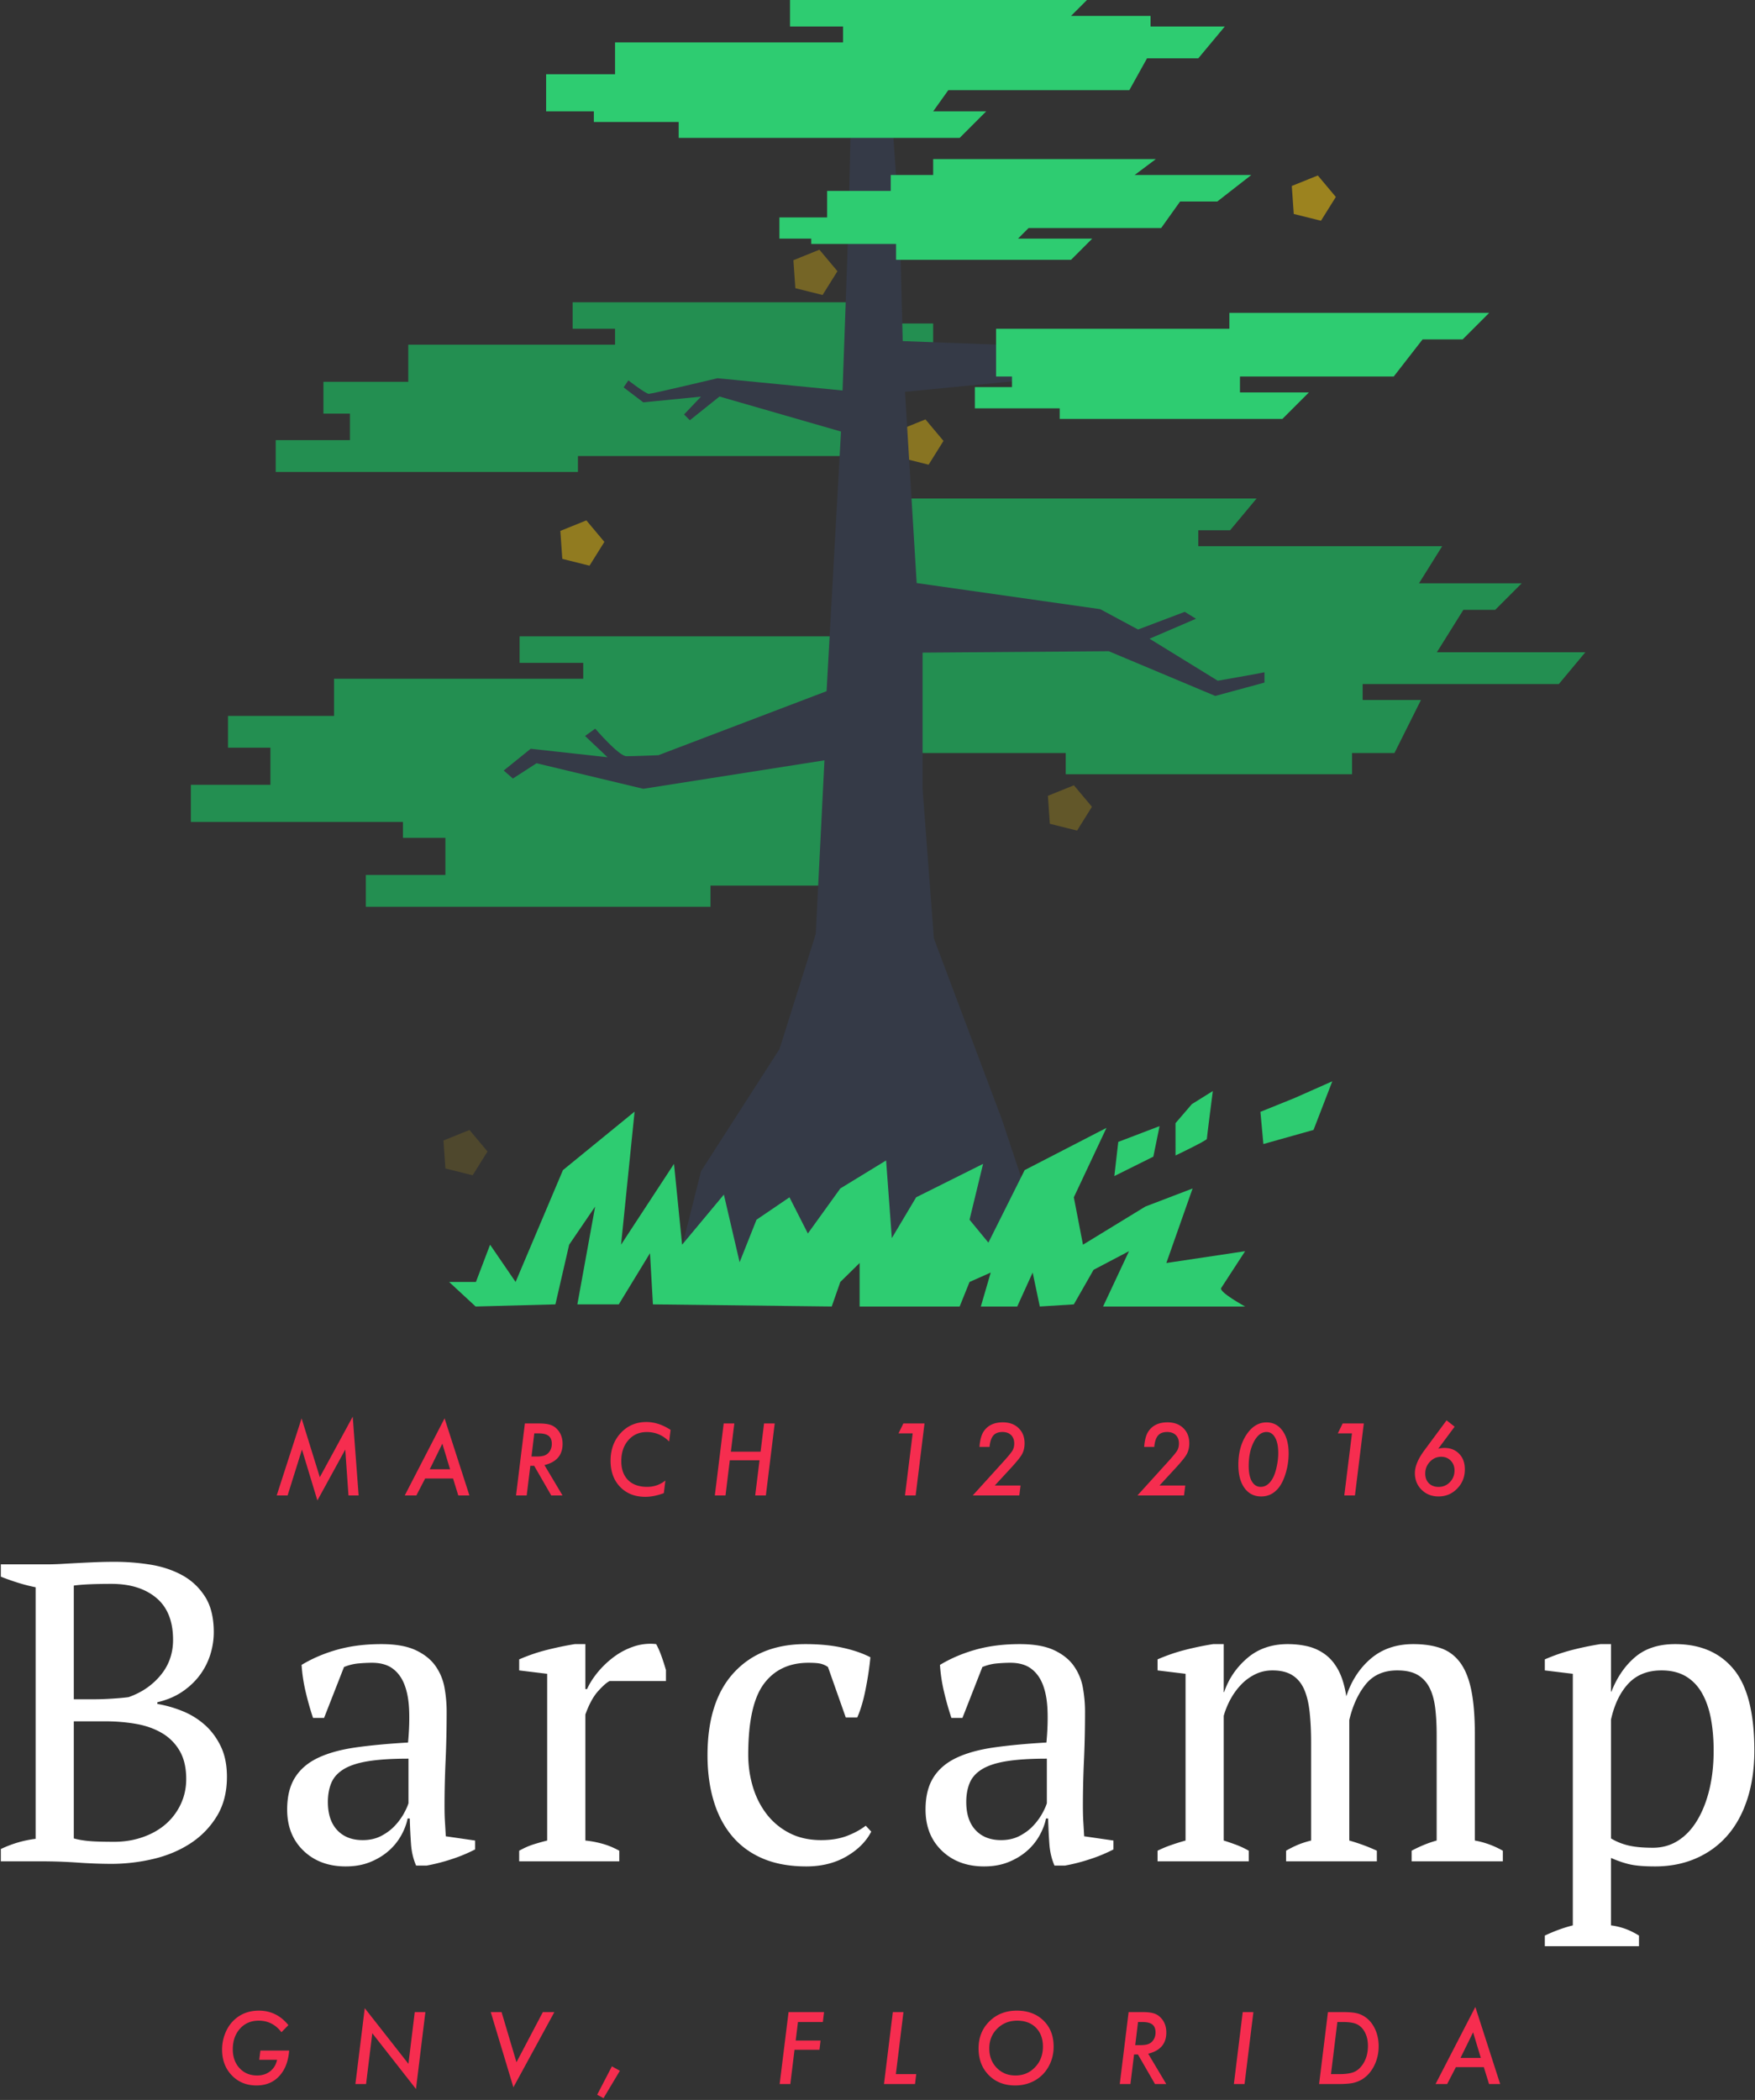 <svg width="331" height="396" viewBox="0 0 331 396" xmlns="http://www.w3.org/2000/svg"><rect x="0" y="0" width="331" height="396" fill="#333333" stroke="none"/><title>Slice 1</title><g fill="none" fill-rule="evenodd"><g fill="#F1C40F"><path fill-opacity=".55" d="M248.544 33.089l3.4 4.052-2.803 4.486-5.133-1.28-.37-5.277z"/><path fill-opacity=".35" d="M154.544 47.089l3.4 4.052-2.803 4.486-5.133-1.28-.37-5.277z"/><path fill-opacity=".45" d="M174.544 79.089l3.4 4.052-2.803 4.486-5.133-1.28-.37-5.277z"/><path fill-opacity=".5" d="M110.589 98.134l3.4 4.052-2.803 4.486-5.133-1.28-.37-5.277z"/><path fill-opacity=".25" d="M202.544 148.089l3.4 4.052-2.803 4.486-5.133-1.28-.37-5.277z"/><path fill-opacity=".15" d="M88.544 213.089l3.4 4.052-2.803 4.486-5.133-1.28-.37-5.277z"/></g><path d="M110 128H63v7H43v6h8v7h117v-8h-1v-12h-1v-8H98v5h12v3zm24 39h32v-9h1v-5h-2v-5H36v7h40v3h8v7H69v6h65v-4z" fill="#238F51"/><path d="M255 142h8l5-10H162v10h39v4h54v-4zm2-13h37l5-6H167v6h4v3h86v-3zm10.625-19l4.375-7h-46v-3h6l5-6h-70v4h-1v7h1v6h2v4h113l5-5h-19.375zM165 115h111l-5 8H165v-8zM168 66v8h-1v4H61v-6h16v-7h39v-3h-8v-5h57v4h11v5h-8zm-59 20h58v-8H66v5H52v6h57v-3z" fill="#238F51"/><path d="M197.902 238l-8.933-26.878-12.835-34.157-2.13-28.216v-25.68l35.113-.264 20.083 8.431 9.286-2.515v-1.95c-.744.199-8.815 1.596-8.815 1.596l-12.863-7.92 8.758-3.763-2.114-1.306-8.813 3.332-7.126-3.834-34.625-4.925-2.2-36.06s29.534-2.904 30.214-2.904c.68 0 10.239-5.133 10.239-5.133l-40.886-1.532s-.5-19.075-.5-21.394C169.128 36.172 166.88 2 166.88 2h-5.933l-.93 40.626-1.107 31.011-23.577-2.313s-12.368 2.946-12.957 2.946c-.589 0-3.863-2.538-3.863-2.538l-.9 1.318 3.706 2.82 10.892-1.074-3.194 3.355 1.085 1.101 5.6-4.476 22.913 6.606-2.718 48.957-31.731 12.078s-4.601.188-6.024.188c-1.424 0-5.88-5.199-5.88-5.199l-1.919 1.38 4.238 4.01-14.492-1.599-5.089 4.11 1.734 1.505 4.46-2.88 20.125 4.817 34.175-5.369-1.641 32.748-6.84 21.7-14.802 23.043-4.3 17.129h69.991z" fill="#353A47"/><path d="M233.364 74h.5v-3h29l5.444-7h7.556l5-5h-49v3h-44v9h3v2h-7v4h16v2h42l5-5h-13.5zM191.5 45h.5l2-2h25l3.571-5h7.014L236 33h-68v3h-12v5h-9v4h6v1h16v3h33l4-4h-14.5zM176 30h42l-4 3h-38v-3zM172.5 21h3.5l2.857-4H213l3.333-6H226l5-6h-14V3h-15l3-3h-56v5h18-8v3h-43v6h-13v7h9v2h16v3h53l5-5h-13.5z" fill="#2ECC71"/><g fill="#2ECC71"><path d="M208.046 246.376l4.887-10.43-6.68 3.51-3.724 6.517-6.418.403-1.348-6.403-2.91 6.403h-6.865l1.866-6.403-3.995 1.774-1.865 4.629h-18.868v-8.204l-3.641 3.575-1.617 4.629-33.724-.403-.552-9.652-5.888 9.652h-7.81l3.354-18.448-4.903 7.194-2.593 11.254-15.047.403-5-4.629h5.057l2.669-7.028 4.814 7.028 8.929-21.093 13.512-11.031-2.552 25.096 9.984-15.242 1.532 15.242 7.875-9.451 2.97 12.757 3.186-8.015 6.215-4.227 3.47 6.824 6.119-8.49 8.638-5.284 1.08 14.646 4.584-7.696 12.627-6.306-2.555 10.533 3.555 4.322 6.84-13.678 15.435-7.966-6.16 13.095 1.725 8.936 11.767-7.194 8.91-3.408-4.952 14.055 14.855-2.227-4.513 6.941c-.49.753 4.513 3.49 4.513 3.49h-26.788z"/><path d="M210.168 221.778l.742-6.443 7.791-2.977-1.178 5.76-7.355 3.66zM224.784 208.216l-3.077 3.585.002 6.095s5.906-2.829 5.906-3.123c0-.294 1.129-9.03 1.129-9.03l-3.96 2.473zM244.165 207.06l-6.444 2.604.556 6.073 9.46-2.66 3.54-9.17-7.112 3.153z"/></g><g><path d="M49.109 386.69h5.431c-.134 1.54-.504 2.803-1.107 3.788-1.137 1.857-2.824 2.786-5.063 2.786-1.886 0-3.439-.636-4.658-1.908-1.219-1.271-1.828-2.894-1.828-4.869 0-1.072.208-2.118.624-3.137.41-.996.984-1.829 1.723-2.496 1.236-1.131 2.768-1.697 4.596-1.697 2.239 0 4.093.911 5.564 2.734l-1.31 1.336c-1.107-1.454-2.537-2.18-4.289-2.18-1.447 0-2.622.5-3.524 1.503-.908 1.013-1.362 2.311-1.362 3.893 0 1.453.424 2.64 1.274 3.56.85.92 1.954 1.38 3.313 1.38.961 0 1.782-.264 2.461-.791.674-.528 1.108-1.248 1.301-2.162H48.89l.22-1.74zm31.12-7.26l-1.775 14.502-8.236-10.512-1.177 9.58h-2.013l1.766-14.309 8.236 10.495 1.195-9.756h2.004zm24.326 0l-7.725 14.185-4.272-14.185h2.04l2.812 9.457 4.974-9.457h2.171zm12.356 11.065l-3.085 5.168-1.195-.65 2.777-5.353 1.503.835zm38.51-11.065l-.228 1.872h-4.694l-.43 3.498h4.693l-.21 1.74h-4.703l-.791 6.46h-2.013l1.679-13.57h6.697zm14.975 0l-1.433 11.698h3.841l-.228 1.872h-5.854l1.67-13.57h2.004zm28.325 6.521c0 1.547-.41 2.95-1.23 4.21-.65.99-1.5 1.755-2.549 2.294-1.049.54-2.209.809-3.48.809-2.034 0-3.692-.648-4.975-1.943-1.283-1.3-1.925-2.982-1.925-5.045 0-2.056.68-3.755 2.04-5.097 1.365-1.348 3.087-2.022 5.167-2.022 2.08 0 3.759.624 5.036 1.872 1.278 1.242 1.916 2.883 1.916 4.922zm-2.021-.017c0-1.483-.44-2.67-1.318-3.56-.88-.885-2.06-1.327-3.542-1.327-1.489 0-2.74.498-3.753 1.494-1.002.996-1.503 2.241-1.503 3.735 0 1.477.466 2.699 1.397 3.665.932.961 2.11 1.442 3.533 1.442 1.483 0 2.716-.519 3.7-1.556.99-1.025 1.486-2.323 1.486-3.893zm19.853 1.344l3.41 5.722h-2.127l-3.217-5.581h-.73l-.685 5.581h-2.013l1.67-13.57h2.663c.868 0 1.556.079 2.066.237.504.146.943.416 1.318.809.71.726 1.064 1.664 1.064 2.812 0 2.104-1.14 3.434-3.42 3.99zm-1.916-5.976l-.528 4.36h.923c.68 0 1.187-.065 1.52-.194.358-.13.657-.349.897-.66.328-.433.492-.943.492-1.529 0-.685-.197-1.186-.593-1.503-.395-.316-1.018-.474-1.868-.474h-.843zm21.76-1.872l-1.67 13.57h-2.013l1.67-13.57h2.013zm14.06 0h2.743c1.037 0 1.833.052 2.39.158.568.1 1.093.29 1.573.571.885.51 1.582 1.275 2.092 2.294.51 1.02.765 2.16.765 3.42 0 1.335-.287 2.571-.862 3.708a6.909 6.909 0 0 1-1.001 1.481 5.77 5.77 0 0 1-1.31 1.085 5.904 5.904 0 0 1-1.802.677c-.334.059-.732.103-1.195.132-.463.03-1.005.044-1.626.044h-3.437l1.67-13.57zm1.776 1.872l-1.204 9.826h1.529c1.125 0 2.004-.111 2.637-.334.615-.217 1.151-.621 1.608-1.213.797-1.008 1.195-2.27 1.195-3.788 0-.943-.178-1.77-.536-2.479-.363-.72-.855-1.242-1.476-1.564-.592-.299-1.468-.448-2.628-.448h-1.125zm22.357 8.508l-1.652 3.19h-2.188l7.505-14.537L282.94 393h-2.1l-.985-3.19h-5.265zm.87-1.74h3.832l-1.459-4.826-2.373 4.825z" fill="#F62D4F"/><path d="M.16 351v-2.32c2.133-1.013 4.32-1.653 6.56-1.92v-47.44a32.971 32.971 0 0 1-3.28-.84 43.304 43.304 0 0 1-3.28-1.16V295h8.48c1.013 0 1.987-.027 2.92-.08a460.5 460.5 0 0 1 6.2-.32 89.03 89.03 0 0 1 4-.08c2.133 0 4.307.173 6.52.52 2.213.347 4.213 1 6 1.96s3.24 2.307 4.36 4.04 1.68 3.987 1.68 6.76a14.08 14.08 0 0 1-.64 4.16 12.977 12.977 0 0 1-1.96 3.88c-.88 1.2-1.987 2.253-3.32 3.16-1.333.907-2.907 1.573-4.72 2v.32c1.6.267 3.187.72 4.76 1.36a14.427 14.427 0 0 1 4.2 2.6c1.227 1.093 2.227 2.44 3 4.04.773 1.6 1.16 3.52 1.16 5.76 0 2.88-.64 5.36-1.92 7.44a16.083 16.083 0 0 1-5 5.12c-2.053 1.333-4.387 2.307-7 2.92a34.55 34.55 0 0 1-7.92.92 93.83 93.83 0 0 1-6.32-.24 100.04 100.04 0 0 0-6.8-.24H.16zm21.36-3.68c1.92 0 3.72-.293 5.4-.88 1.68-.587 3.12-1.4 4.32-2.44a11.313 11.313 0 0 0 2.84-3.76c.693-1.467 1.04-3.053 1.04-4.76 0-2.133-.413-3.907-1.24-5.32a9.227 9.227 0 0 0-3.36-3.36c-1.413-.827-3.04-1.4-4.88-1.72-1.84-.32-3.747-.48-5.72-.48h-6v22.08c.747.213 1.64.373 2.68.48 1.04.107 2.68.16 4.92.16zm-3.6-26.88c.907 0 1.987-.04 3.24-.12 1.253-.08 2.28-.173 3.08-.28 2.453-.853 4.467-2.227 6.04-4.12 1.573-1.893 2.36-4.12 2.36-6.68 0-3.52-1.053-6.16-3.16-7.92-2.107-1.76-4.92-2.64-8.44-2.64-1.653 0-3.067.027-4.24.08-1.173.053-2.133.133-2.88.24v21.44h4zm65.92 20.08c0 1.173.027 2.187.08 3.04.053.853.107 1.76.16 2.72l5.52.8v1.68a29.619 29.619 0 0 1-4.44 1.84 34.562 34.562 0 0 1-4.68 1.2h-2c-.533-1.227-.853-2.573-.96-4.04a115.24 115.24 0 0 1-.24-4.84h-.4c-.213 1.067-.627 2.147-1.24 3.24a10.885 10.885 0 0 1-2.4 2.92c-.987.853-2.147 1.547-3.48 2.08-1.333.533-2.853.8-4.56.8-3.253 0-5.907-.987-7.96-2.96-2.053-1.973-3.08-4.56-3.08-7.76 0-2.453.493-4.467 1.48-6.04.987-1.573 2.44-2.813 4.36-3.72 1.92-.907 4.293-1.56 7.12-1.96 2.827-.4 6.107-.707 9.84-.92.213-2.293.28-4.36.2-6.2-.08-1.84-.373-3.413-.88-4.72s-1.253-2.32-2.24-3.04c-.987-.72-2.28-1.08-3.88-1.08-.747 0-1.587.04-2.52.12a9.303 9.303 0 0 0-2.76.68l-3.76 9.6h-2.08c-.533-1.6-1-3.253-1.4-4.96a30.744 30.744 0 0 1-.76-5.04c2.027-1.227 4.28-2.187 6.76-2.88 2.48-.693 5.24-1.04 8.28-1.04 2.72 0 4.893.387 6.52 1.16 1.627.773 2.867 1.773 3.72 3a10.197 10.197 0 0 1 1.68 4.08c.267 1.493.4 2.987.4 4.48 0 3.2-.067 6.28-.2 9.24s-.2 5.8-.2 8.52zM68.4 347c1.333 0 2.507-.267 3.52-.8s1.867-1.173 2.56-1.92a11.627 11.627 0 0 0 1.68-2.28c.427-.773.72-1.427.88-1.96v-8.4c-3.093 0-5.627.16-7.6.48-1.973.32-3.52.827-4.64 1.52-1.12.693-1.893 1.56-2.32 2.6-.427 1.04-.64 2.227-.64 3.56 0 2.293.587 4.067 1.76 5.32 1.173 1.253 2.773 1.88 4.8 1.88zm46.56-30c-.587.32-1.32.973-2.2 1.96-.88.987-1.667 2.44-2.36 4.36v23.76c1.067.107 2.133.307 3.2.6 1.067.293 2.133.733 3.2 1.32v2H97.92v-2c.96-.533 1.867-.933 2.72-1.2a45.924 45.924 0 0 1 2.56-.72v-31.44l-5.28-.64v-2.08a33.298 33.298 0 0 1 5.28-1.8 62.566 62.566 0 0 1 5.2-1.08h2v8.48h.32c.48-1.067 1.16-2.133 2.04-3.2a17.342 17.342 0 0 1 3.04-2.88 13.306 13.306 0 0 1 3.76-1.96 9.73 9.73 0 0 1 4.2-.44c.373.693.707 1.453 1 2.28.293.827.573 1.693.84 2.6V317h-10.64zm49.36 28.4c-.96 1.867-2.52 3.427-4.68 4.68-2.16 1.253-4.68 1.88-7.56 1.88-3.147 0-5.88-.493-8.2-1.48-2.32-.987-4.253-2.4-5.8-4.24-1.547-1.84-2.707-4.053-3.48-6.64-.773-2.587-1.16-5.453-1.16-8.6 0-6.773 1.653-11.96 4.96-15.56 3.307-3.6 7.813-5.4 13.52-5.4 2.613 0 4.947.227 7 .68 2.053.453 3.8 1.053 5.24 1.8-.16 1.76-.453 3.733-.88 5.92s-.96 4-1.6 5.44h-2.16l-3.36-9.52a4.042 4.042 0 0 0-1.28-.6c-.48-.133-1.28-.2-2.4-.2-3.627 0-6.427 1.32-8.4 3.96-1.973 2.64-2.96 7.107-2.96 13.4 0 2.027.28 4 .84 5.92.56 1.92 1.413 3.64 2.56 5.16a12.716 12.716 0 0 0 4.32 3.64c1.733.907 3.747 1.36 6.04 1.36 1.867 0 3.493-.267 4.88-.8s2.56-1.173 3.52-1.92l1.04 1.12zm39.92-4.88c0 1.173.027 2.187.08 3.04.053.853.107 1.76.16 2.72l5.52.8v1.68a29.619 29.619 0 0 1-4.44 1.84 34.562 34.562 0 0 1-4.68 1.2h-2c-.533-1.227-.853-2.573-.96-4.04-.107-1.467-.187-3.08-.24-4.84h-.4c-.213 1.067-.627 2.147-1.24 3.24a10.885 10.885 0 0 1-2.4 2.92c-.987.853-2.147 1.547-3.48 2.08-1.333.533-2.853.8-4.56.8-3.253 0-5.907-.987-7.96-2.96-2.053-1.973-3.08-4.56-3.08-7.76 0-2.453.493-4.467 1.48-6.04.987-1.573 2.44-2.813 4.36-3.72 1.92-.907 4.293-1.56 7.12-1.96 2.827-.4 6.107-.707 9.84-.92.213-2.293.28-4.36.2-6.2-.08-1.84-.373-3.413-.88-4.72s-1.253-2.32-2.24-3.04c-.987-.72-2.28-1.08-3.88-1.08-.747 0-1.587.04-2.52.12a9.303 9.303 0 0 0-2.76.68l-3.76 9.6h-2.08c-.533-1.6-1-3.253-1.4-4.96a30.744 30.744 0 0 1-.76-5.04c2.027-1.227 4.28-2.187 6.76-2.88 2.48-.693 5.24-1.04 8.28-1.04 2.72 0 4.893.387 6.52 1.16 1.627.773 2.867 1.773 3.72 3a10.197 10.197 0 0 1 1.68 4.08c.267 1.493.4 2.987.4 4.48 0 3.2-.067 6.28-.2 9.24s-.2 5.8-.2 8.52zM188.8 347c1.333 0 2.507-.267 3.52-.8s1.867-1.173 2.56-1.92a11.627 11.627 0 0 0 1.68-2.28c.427-.773.72-1.427.88-1.96v-8.4c-3.093 0-5.627.16-7.6.48-1.973.32-3.52.827-4.64 1.52-1.12.693-1.893 1.56-2.32 2.6-.427 1.04-.64 2.227-.64 3.56 0 2.293.587 4.067 1.76 5.32 1.173 1.253 2.773 1.88 4.8 1.88zm70.88 4h-17.12v-2a18.82 18.82 0 0 1 1.96-1c.773-.347 1.693-.653 2.76-.92V328.6c0-2.133-.093-4.053-.28-5.76-.187-1.707-.533-3.133-1.04-4.28-.507-1.147-1.24-2.027-2.2-2.64-.96-.613-2.213-.92-3.76-.92-1.173 0-2.253.24-3.24.72a9.315 9.315 0 0 0-2.64 1.92c-.773.8-1.44 1.707-2 2.72-.56 1.013-1 2.08-1.32 3.2v23.52a43.3 43.3 0 0 1 2.44.84c.773.293 1.533.653 2.28 1.08v2h-17.2v-2a21.7 21.7 0 0 1 2.48-1.04 42.95 42.95 0 0 1 2.8-.88v-31.44l-5.28-.64v-2.08a33.781 33.781 0 0 1 5.24-1.8 57.261 57.261 0 0 1 5.24-1.08h2v9.04h.08c.853-2.507 2.307-4.64 4.36-6.4 2.053-1.76 4.6-2.64 7.64-2.64 1.28 0 2.507.133 3.68.4a9.1 9.1 0 0 1 3.28 1.48c1.013.72 1.867 1.72 2.56 3 .693 1.28 1.2 2.933 1.52 4.96.96-2.933 2.507-5.307 4.64-7.12 2.133-1.813 4.8-2.72 8-2.72 1.973 0 3.693.253 5.16.76s2.68 1.4 3.64 2.68c.96 1.28 1.667 3.013 2.12 5.2.453 2.187.68 4.96.68 8.32v20.08c1.813.32 3.573.96 5.28 1.92v2h-17.2v-2c1.6-.853 3.173-1.493 4.72-1.92v-19.92c0-1.92-.093-3.627-.28-5.12-.187-1.493-.547-2.76-1.08-3.8s-1.28-1.84-2.24-2.4c-.96-.56-2.24-.84-3.84-.84-2.56 0-4.547.88-5.96 2.64-1.413 1.76-2.44 4-3.08 6.72v22.72c1.867.533 3.6 1.173 5.2 1.92v2zm49.44 16h-17.76v-2c1.813-.853 3.573-1.493 5.28-1.92v-47.44l-5.28-.64v-2.08a33.781 33.781 0 0 1 5.24-1.8 57.261 57.261 0 0 1 5.24-1.08h2V319h.08c1.067-2.72 2.56-4.893 4.48-6.52 1.92-1.627 4.427-2.44 7.52-2.44 4.747 0 8.427 1.573 11.04 4.72 2.613 3.147 3.92 8.267 3.92 15.36 0 3.36-.44 6.4-1.32 9.12-.88 2.72-2.133 5.013-3.76 6.88-1.627 1.867-3.6 3.307-5.92 4.32-2.32 1.013-4.893 1.52-7.72 1.52-1.973 0-3.52-.12-4.64-.36-1.12-.24-2.347-.653-3.68-1.24v12.72c.853.107 1.707.307 2.56.6s1.76.733 2.72 1.32v2zm4.24-52c-2.613 0-4.693.827-6.24 2.48-1.547 1.653-2.64 3.92-3.28 6.8v22.4c.96.587 2.04 1.027 3.24 1.32 1.2.293 2.76.44 4.68.44 1.76 0 3.347-.453 4.76-1.36 1.413-.907 2.613-2.187 3.6-3.84.987-1.653 1.747-3.587 2.28-5.8.533-2.213.8-4.653.8-7.32 0-2.187-.173-4.2-.52-6.04-.347-1.84-.907-3.44-1.68-4.8-.773-1.36-1.787-2.413-3.04-3.16-1.253-.747-2.787-1.12-4.6-1.12z" fill="#FFF"/><path d="M66.523 267.146L67.64 282h-1.916l-.606-8.648-5.256 9.597-2.909-9.597L54.245 282h-2.057l4.694-14.528 3.436 11.091 6.205-11.417zm13.66 11.664L78.531 282h-2.189l7.506-14.537L88.533 282h-2.1l-.985-3.19h-5.265zm.87-1.74h3.832l-1.459-4.826-2.373 4.825zm21.632-.792l3.41 5.722h-2.127l-3.217-5.581h-.73L99.337 282h-2.012l1.67-13.57h2.663c.867 0 1.555.079 2.065.237.504.146.943.416 1.318.809.71.726 1.064 1.664 1.064 2.812 0 2.104-1.14 3.434-3.419 3.99zm-1.916-5.976l-.527 4.36h.922c.68 0 1.187-.065 1.521-.194.357-.13.656-.349.896-.66.329-.433.493-.943.493-1.529 0-.685-.198-1.186-.594-1.503-.395-.316-1.018-.474-1.867-.474h-.844zm25.71-.66l-.273 2.198c-1.177-1.195-2.58-1.793-4.21-1.793-1.435 0-2.595.51-3.48 1.53-.89 1.013-1.336 2.334-1.336 3.963 0 1.523.428 2.713 1.283 3.568.85.85 2.05 1.275 3.604 1.275 1.295 0 2.437-.399 3.427-1.195l-.29 2.381c-1.248.463-2.41.695-3.489.695-1.969 0-3.554-.624-4.755-1.872-1.201-1.237-1.802-2.883-1.802-4.94 0-2.098.64-3.838 1.916-5.22 1.284-1.383 2.895-2.075 4.834-2.075 1.53 0 3.053.495 4.57 1.486zm19.636-1.212l-1.67 13.57h-2.012l.817-6.627h-5.607l-.809 6.627h-2.013l1.67-13.57h2.004l-.65 5.317h5.607l.65-5.317h2.013zm28.252 0l-1.67 13.57h-2.013l1.45-11.698h-2.671l.914-1.872h3.99zm18.116 11.698l-.237 1.872h-8.78l5.413-5.968a49.182 49.182 0 0 0 1.345-1.52c.334-.399.565-.7.694-.906.246-.392.37-.86.37-1.406 0-.334-.052-.634-.154-.9a1.898 1.898 0 0 0-.44-.682 1.902 1.902 0 0 0-.698-.43c-.276-.1-.583-.15-.923-.15-.381 0-.715.054-1.002.163a1.759 1.759 0 0 0-.725.505c-.197.229-.353.52-.47.875a5.546 5.546 0 0 0-.238 1.27h-1.907c.1-1.336.378-2.33.835-2.98.767-1.101 1.954-1.652 3.56-1.652 1.247 0 2.244.363 2.988 1.09.75.72 1.125 1.675 1.125 2.865 0 .773-.156 1.447-.466 2.021-.152.287-.397.639-.734 1.055-.337.416-.763.908-1.279 1.477l-3.138 3.4h4.86zm31.064 0L223.31 282h-8.78l5.413-5.968a49.182 49.182 0 0 0 1.345-1.52c.334-.399.566-.7.694-.906.247-.392.37-.86.37-1.406 0-.334-.052-.634-.154-.9a1.898 1.898 0 0 0-.44-.682 1.902 1.902 0 0 0-.698-.43c-.276-.1-.583-.15-.923-.15-.381 0-.715.054-1.002.163a1.759 1.759 0 0 0-.725.505c-.197.229-.353.52-.47.875a5.546 5.546 0 0 0-.238 1.27h-1.907c.1-1.336.378-2.33.835-2.98.767-1.101 1.954-1.652 3.56-1.652 1.248 0 2.244.363 2.988 1.09.75.72 1.125 1.675 1.125 2.865 0 .773-.156 1.447-.466 2.021-.152.287-.397.639-.734 1.055-.337.416-.763.908-1.279 1.477l-3.137 3.4h4.86zm19.496-6.012a12.87 12.87 0 0 1-.501 3.507c-.334 1.178-.765 2.118-1.292 2.821-.885 1.166-2.013 1.75-3.384 1.75-1.33 0-2.382-.534-3.155-1.6-.768-1.067-1.152-2.52-1.152-4.36 0-2.255.51-4.154 1.53-5.695 1.03-1.541 2.29-2.311 3.779-2.311 1.271 0 2.285.533 3.041 1.6.756 1.066 1.134 2.495 1.134 4.288zm-1.96-.096c0-1.254-.196-2.227-.59-2.918-.392-.71-.934-1.064-1.625-1.064-.943 0-1.74.621-2.39 1.863-.645 1.243-.967 2.769-.967 4.58 0 1.218.199 2.176.597 2.873.405.686.958 1.029 1.661 1.029.88 0 1.615-.498 2.206-1.494.329-.557.592-1.29.791-2.198.211-.92.317-1.81.317-2.671zm16.138-5.59l-1.67 13.57h-2.012l1.45-11.698h-2.672l.914-1.872h3.99zm14.047 4.755c.205-.047.404-.082.598-.106.193-.023.375-.035.545-.035 1.16 0 2.094.372 2.803 1.116.71.727 1.064 1.705 1.064 2.936 0 1.424-.484 2.63-1.45 3.62-.961.985-2.133 1.477-3.516 1.477-1.272 0-2.335-.419-3.19-1.256-.844-.833-1.266-1.884-1.266-3.156 0-1.236.586-2.651 1.758-4.245l4.218-5.695 1.52 1.195-3.084 4.149zm-2.461 4.684c0 .768.229 1.38.686 1.837.457.457 1.066.686 1.828.686.85 0 1.561-.3 2.135-.897.58-.598.87-1.333.87-2.206 0-.744-.237-1.36-.711-1.846-.47-.486-1.07-.73-1.802-.73-.826 0-1.532.311-2.118.933a3.131 3.131 0 0 0-.888 2.223z" fill="#F62D4F"/></g></g></svg>